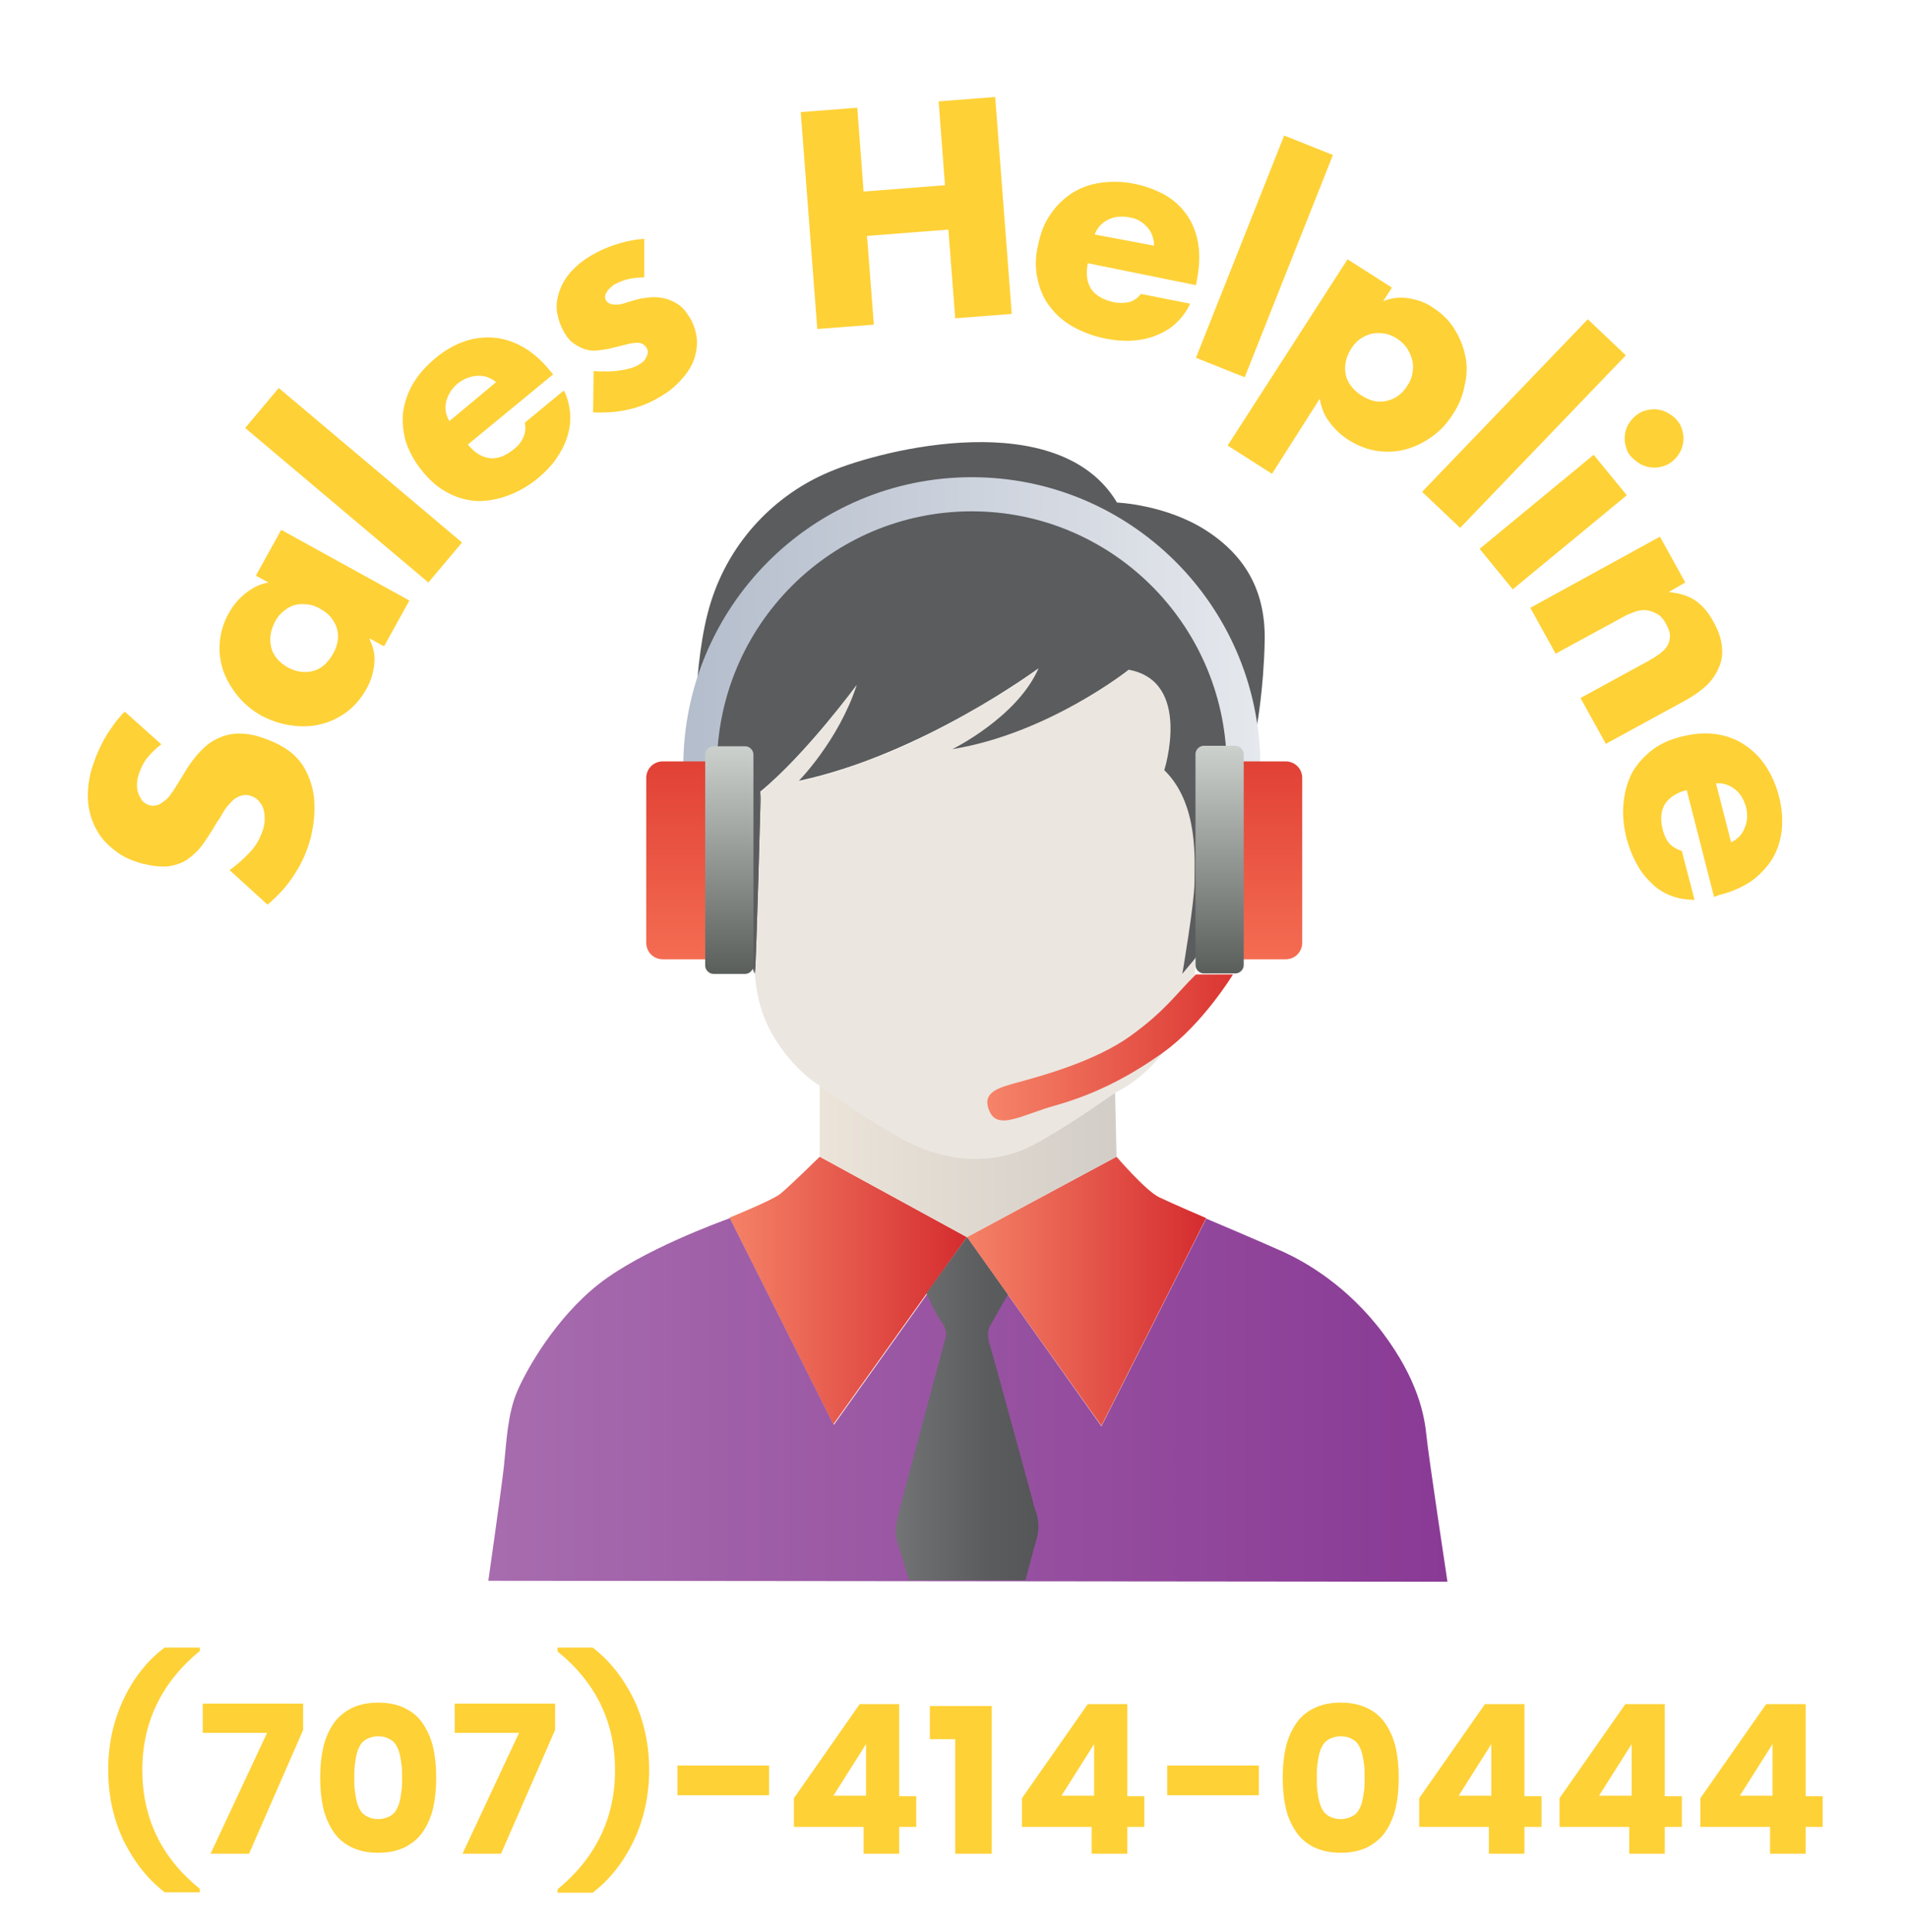 <?xml version="1.0" encoding="utf-8"?>
<!-- Generator: Adobe Illustrator 21.0.0, SVG Export Plug-In . SVG Version: 6.00 Build 0)  -->
<svg version="1.1" id="Layer_1" xmlns="http://www.w3.org/2000/svg" xmlns:xlink="http://www.w3.org/1999/xlink" x="0px" y="0px"
	 viewBox="0 0 391.5 396.4" style="enable-background:new 0 0 391.5 396.4;" xml:space="preserve">
<style type="text/css">
	.st0{fill:url(#SVGID_1_);}
	.st1{fill:url(#SVGID_2_);}
	.st2{fill:url(#SVGID_3_);}
	.st3{fill:url(#SVGID_4_);}
	.st4{fill:url(#SVGID_5_);}
	.st5{fill:#EBE6E0;}
	.st6{fill:#5B5C5E;}
	.st7{fill:url(#SVGID_6_);}
	.st8{fill:url(#SVGID_7_);}
	.st9{fill:url(#SVGID_8_);}
	.st10{fill:url(#SVGID_9_);}
	.st11{fill:url(#SVGID_10_);}
	.st12{fill:url(#SVGID_11_);}
	.st13{fill:#FED136;}
	.st14{enable-background:new    ;}
</style>
<g>
	<g>
		<g>
			<g>
				<g>
					
						<linearGradient id="SVGID_1_" gradientUnits="userSpaceOnUse" x1="100.2" y1="389.2" x2="297" y2="389.2" gradientTransform="matrix(1 0 0 1 0 -102)">
						<stop  offset="0" style="stop-color:#A76CAE"/>
						<stop  offset="1" style="stop-color:#893A95"/>
					</linearGradient>
					<path class="st0" d="M100.2,324.3c0,0,2.7-18.9,3.2-23.5s0.7-10.6,2.7-15.3c2-4.7,8-15.2,16.8-22.1s24.7-12.7,26.9-13.5
						l21.3,42.4l27.4-38.4l27.5,38.7l21.5-42.6c0,0,11.6,4.9,16,6.9c4.3,2,12.9,6.8,20.2,16.5c7.3,9.7,8.6,17.1,9,21.2
						s4.3,29.9,4.3,29.9L100.2,324.3L100.2,324.3z"/>
					
						<linearGradient id="SVGID_2_" gradientUnits="userSpaceOnUse" x1="149.7" y1="366.75" x2="198.4" y2="366.75" gradientTransform="matrix(1 0 0 1 0 -102)">
						<stop  offset="0" style="stop-color:#F58267"/>
						<stop  offset="1" style="stop-color:#D52C2F"/>
					</linearGradient>
					<path class="st1" d="M198.4,253.8L171,292.2l-21.3-42.4c0,0,8.6-3.5,10.3-4.8s8.2-7.7,8.2-7.7L198.4,253.8z"/>
					
						<linearGradient id="SVGID_3_" gradientUnits="userSpaceOnUse" x1="198.4" y1="366.9" x2="247.45" y2="366.9" gradientTransform="matrix(1 0 0 1 0 -102)">
						<stop  offset="0" style="stop-color:#F58267"/>
						<stop  offset="1" style="stop-color:#D52C2F"/>
					</linearGradient>
					<path class="st2" d="M198.4,253.8l30.7-16.5c0,0,5.9,6.9,8.7,8.3c2.7,1.3,9.7,4.3,9.7,4.3L226,292.5L198.4,253.8z"/>
					
						<linearGradient id="SVGID_4_" gradientUnits="userSpaceOnUse" x1="183.845" y1="391" x2="213.106" y2="391" gradientTransform="matrix(1 0 0 1 0 -102)">
						<stop  offset="0" style="stop-color:#737476"/>
						<stop  offset="0.158" style="stop-color:#6C6D6F"/>
						<stop  offset="0.639" style="stop-color:#5B5C5E"/>
						<stop  offset="1" style="stop-color:#555658"/>
					</linearGradient>
					<path class="st3" d="M198.4,253.8l8.4,11.8l-3.6,6.3c0,0-0.9,1.3-0.2,3.6s9.4,34.2,9.4,34.2s1.2,2.6,0.4,5.6s-2.4,8.9-2.4,8.9
						h-23.9c0,0-1.9-6.5-2.3-7.6s-0.7-2.4,0-5.4s9.8-36.7,9.8-36.7s0.6-1.4-0.8-3.3s-3.1-5.9-3.1-5.9L198.4,253.8z"/>
				</g>
				
					<linearGradient id="SVGID_5_" gradientUnits="userSpaceOnUse" x1="168.2" y1="340.2" x2="229.1" y2="340.2" gradientTransform="matrix(1 0 0 1 0 -102)">
					<stop  offset="0" style="stop-color:#ECE4D9"/>
					<stop  offset="1" style="stop-color:#D2CDC7"/>
				</linearGradient>
				<path class="st4" d="M229.1,237.3l-30.7,16.5l-30.2-16.5v-14.7c0,0,7,5.4,16.8,10.9s19.4,4.9,25.8,1.9c6.4-3,18-11.3,18-11.3
					L229.1,237.3z"/>
				<path class="st5" d="M245.2,180.9c0,4.2-2.5,18.9-2.5,18.9l2.5-3v3.3c0,0-1.7,16.6-16.4,24.1c0,0-11.6,8.2-18,11.3
					c-6.4,3-16,3.6-25.8-1.9s-16.8-10.9-16.8-10.9s-5.4-2.9-9.9-10.8c-2.2-4-3.1-8-3.4-12c-0.3-4-0.1-8-0.2-11.7
					c-0.1-7.3,1.3-25.7,1.3-25.7c9.3-7.6,19.8-21.9,19.8-21.9c-3.7,11.4-11.9,19.7-11.9,19.7c2-0.4,4-0.9,6-1.5
					c0.7-0.2,1.4-0.4,2.1-0.6c0.4-0.1,0.8-0.3,1.2-0.4c0.4-0.1,0.8-0.3,1.1-0.4c0.4-0.1,0.8-0.3,1.1-0.4c0.4-0.1,0.8-0.3,1.1-0.4
					c0.4-0.1,0.8-0.3,1.1-0.4c0.4-0.1,0.7-0.3,1.1-0.4c0.4-0.1,0.7-0.3,1.1-0.4c0.3-0.1,0.6-0.3,1-0.4c0.4-0.1,0.7-0.3,1.1-0.4
					c0.7-0.3,1.4-0.6,2.1-0.9c0.2-0.1,0.4-0.2,0.7-0.3c1.9-0.8,3.7-1.7,5.5-2.6c0.3-0.2,0.7-0.3,1-0.5s0.6-0.3,1-0.5
					c3.2-1.6,6.1-3.2,8.7-4.8c0.2-0.1,0.4-0.2,0.6-0.4c0.1,0,0.1-0.1,0.2-0.1c0.1-0.1,0.3-0.1,0.4-0.2c1.1-0.7,2.2-1.3,3.1-1.9
					c0.2-0.1,0.3-0.2,0.5-0.3c0,0,0,0,0.1,0c0.1-0.1,0.2-0.1,0.3-0.2c0.5-0.3,1.1-0.7,1.6-1c0.1-0.1,0.2-0.1,0.3-0.2
					c3.1-2,5-3.4,5.1-3.5c-0.1,0.3-0.3,0.6-0.4,0.9c-0.2,0.3-0.3,0.6-0.5,0.9l0,0c-0.2,0.3-0.3,0.6-0.5,0.9l0,0
					c-0.3,0.4-0.6,0.9-0.9,1.3c-0.3,0.4-0.6,0.8-0.9,1.2c-0.3,0.4-0.7,0.8-1,1.2c-0.5,0.5-0.9,1-1.4,1.5c-5.4,5.4-12,8.6-12,8.6
					c19.6-3.3,36.2-16.3,36.2-16.3l0,0c8.7,1.7,9,10.3,8.3,15.9c0,0.1,0,0.2,0,0.3s0,0.2,0,0.3c-0.1,0.6-0.2,1.2-0.3,1.8
					c0,0.1-0.1,0.3-0.1,0.4c0,0.1-0.1,0.2-0.1,0.4s-0.1,0.3-0.1,0.5c-0.1,0.4-0.2,0.6-0.2,0.8v0.1c0,0.1,0,0.1,0,0.1v0.1l0,0
					c0.2,0.1,0.3,0.3,0.4,0.5c0.1,0.1,0.2,0.2,0.2,0.3c0.1,0.1,0.2,0.2,0.3,0.3c0.1,0.2,0.3,0.3,0.4,0.5c0.2,0.2,0.4,0.5,0.5,0.7
					c0.1,0.1,0.2,0.3,0.3,0.5c0.3,0.4,0.6,0.9,0.8,1.3c0.1,0.2,0.2,0.4,0.3,0.5c0.1,0.2,0.2,0.4,0.3,0.5c0.1,0.3,0.3,0.6,0.4,0.8
					c0.1,0.2,0.1,0.3,0.2,0.5c0,0,0,0,0,0.1c0.1,0.1,0.1,0.3,0.2,0.4c0.1,0.3,0.2,0.6,0.3,0.9c0.1,0.2,0.1,0.4,0.2,0.6
					c0.1,0.2,0.1,0.4,0.2,0.6c0,0.2,0.1,0.3,0.1,0.5s0.1,0.3,0.1,0.5s0.1,0.4,0.1,0.6c0,0.2,0.1,0.4,0.1,0.6c0,0.2,0.1,0.4,0.1,0.6
					c0.1,0.8,0.2,1.5,0.3,2.2c0,0.2,0,0.4,0.1,0.5c0,0.2,0,0.4,0.1,0.6c0,0.5,0.1,1,0.1,1.5c0,0.2,0,0.3,0,0.5L245.2,180.9
					L245.2,180.9z"/>
				<path class="st6" d="M156.1,162.3c0,0-0.9,34.6-1.2,37.4l0,0c-0.3-4-0.1-8-0.2-11.7C154.6,180.7,156.1,162.3,156.1,162.3z"/>
				<path class="st6" d="M156.1,162.3c0,0-0.9,34.6-1.2,37.4l0,0c-0.3-4-0.1-8-0.2-11.7C154.6,180.7,156.1,162.3,156.1,162.3z"/>
				<path class="st6" d="M142.6,156.3c0,0-0.7-20.4,3.3-32.9c4-12.6,13.3-22,24.3-26.6c11-4.7,47.1-13.6,59,6.3
					c0,0,10.1,0.4,18.4,5.8c8.3,5.4,12.1,12.8,11.9,22.6s-1.6,17.4-1.6,17.4l-6.5,37.2l-6.3,10.7l-2.5,3c0,0,2.5-14.6,2.5-18.9
					s0.9-16-6.2-22.9c0,0,5.8-18.2-7.3-20.6c0,0-16.5,13.1-36.2,16.3c0,0,13.3-6.5,17.7-16.6c0,0-23.9,17.7-49.2,23.1
					c0,0,8.2-8.3,11.9-19.7c0,0-10.5,14.3-19.8,21.9c0,0-0.9,34.6-1.2,37.4C154.9,199.7,143.6,168.5,142.6,156.3z"/>
			</g>
			
				<linearGradient id="SVGID_6_" gradientUnits="userSpaceOnUse" x1="140.2" y1="229.65" x2="258.6" y2="229.65" gradientTransform="matrix(1 0 0 1 0 -102)">
				<stop  offset="0" style="stop-color:#B4BDCC"/>
				<stop  offset="1" style="stop-color:#E5E8ED"/>
			</linearGradient>
			<path class="st7" d="M140.2,157.3c0-32.8,26.5-59.4,59.2-59.4c32.4,0,58.8,26.1,59.2,58.6l-6.9-0.2
				c-0.6-28.5-23.8-51.4-52.3-51.4c-28.9,0-52.3,23.5-52.3,52.5L140.2,157.3L140.2,157.3z"/>
			<g>
				
					<linearGradient id="SVGID_7_" gradientUnits="userSpaceOnUse" x1="138.65" y1="258.2" x2="138.65" y2="298.8" gradientTransform="matrix(1 0 0 1 0 -102)">
					<stop  offset="0" style="stop-color:#E14135"/>
					<stop  offset="1" style="stop-color:#F46C52"/>
				</linearGradient>
				<path class="st8" d="M144.7,196.8H136c-1.9,0-3.4-1.5-3.4-3.4v-33.8c0-1.9,1.5-3.4,3.4-3.4h8.7V196.8z"/>
				
					<linearGradient id="SVGID_8_" gradientUnits="userSpaceOnUse" x1="149.65" y1="301.8" x2="149.65" y2="255.154" gradientTransform="matrix(1 0 0 1 0 -102)">
					<stop  offset="0" style="stop-color:#595E5A"/>
					<stop  offset="1" style="stop-color:#CCD1CD"/>
				</linearGradient>
				<path class="st9" d="M154.6,198.1c0,0.9-0.8,1.7-1.7,1.7h-6.5c-0.9,0-1.7-0.8-1.7-1.7v-43.3c0-0.9,0.8-1.7,1.7-1.7h6.5
					c0.9,0,1.7,0.8,1.7,1.7V198.1z"/>
			</g>
			
				<linearGradient id="SVGID_9_" gradientUnits="userSpaceOnUse" x1="202.585" y1="316.881" x2="253" y2="316.881" gradientTransform="matrix(1 0 0 1 0 -102)">
				<stop  offset="0" style="stop-color:#F68469"/>
				<stop  offset="1" style="stop-color:#DB3632"/>
			</linearGradient>
			<path class="st10" d="M253,199.9c0,0-6.2,10.2-14.3,16s-15.4,9-22.2,10.9s-11.8,5.2-13.5,1.1c-1.7-4,2.1-4.8,6.4-6
				c4.4-1.2,15.4-4.2,22.6-9.4s9.3-8.6,13.4-12.6H253L253,199.9z"/>
			<g>
				
					<linearGradient id="SVGID_10_" gradientUnits="userSpaceOnUse" x1="1589.388" y1="258.2" x2="1589.388" y2="298.8" gradientTransform="matrix(-1 0 0 1 1850.538 -102)">
					<stop  offset="0" style="stop-color:#E14135"/>
					<stop  offset="1" style="stop-color:#F46C52"/>
				</linearGradient>
				<path class="st11" d="M255.1,156.2h8.7c1.9,0,3.4,1.5,3.4,3.4v33.8c0,1.9-1.5,3.4-3.4,3.4h-8.7L255.1,156.2L255.1,156.2z"/>
				
					<linearGradient id="SVGID_11_" gradientUnits="userSpaceOnUse" x1="1600.288" y1="301.7" x2="1600.288" y2="255.054" gradientTransform="matrix(-1 0 0 1 1850.538 -102)">
					<stop  offset="0" style="stop-color:#595E5A"/>
					<stop  offset="1" style="stop-color:#CCD1CD"/>
				</linearGradient>
				<path class="st12" d="M245.3,198c0,0.9,0.8,1.7,1.7,1.7h6.5c0.9,0,1.7-0.8,1.7-1.7v-43.3c0-0.9-0.8-1.7-1.7-1.7H247
					c-0.9,0-1.7,0.8-1.7,1.7V198z"/>
			</g>
		</g>
		<g>
			<path class="st13" d="M33.1,152.7c-1.1,0.8-2.1,1.8-3,2.9c-0.8,1.1-1.4,2.4-1.8,3.8c-0.1,0.5-0.2,1.1-0.2,1.7
				c0,0.6,0.1,1.2,0.3,1.7c0.2,0.6,0.5,1,0.8,1.5c0.4,0.4,0.8,0.7,1.5,0.9c0.6,0.2,1.2,0.1,1.8-0.1c0.5-0.2,1-0.6,1.5-1
				s0.9-0.9,1.2-1.4c0.4-0.5,0.7-1,1-1.5l1.6-2.6c0.8-1.4,1.7-2.6,2.7-3.8c1-1.1,2-2.1,3.2-2.8s2.5-1.2,3.9-1.4s3-0.1,4.8,0.3
				c2.1,0.6,4.2,1.4,6.1,2.6c1.9,1.2,3.4,2.8,4.4,4.9c1,2.1,1.6,4.3,1.6,6.6c0.1,2.3-0.2,4.5-0.7,6.7c-0.7,2.7-1.8,5.3-3.4,7.7
				c-1.5,2.4-3.4,4.4-5.5,6.2l-7.8-7.1c1.6-1.1,3-2.4,4.3-3.8c1.3-1.4,2.2-3.1,2.7-5c0.2-0.6,0.2-1.3,0.2-2s-0.1-1.3-0.3-1.9
				c-0.2-0.6-0.6-1.1-1-1.6c-0.5-0.5-1.1-0.8-1.8-1c-0.8-0.2-1.5-0.1-2.2,0.2s-1.3,0.8-1.8,1.4c-0.6,0.6-1.1,1.3-1.5,2
				s-0.8,1.4-1.2,1.9c-0.9,1.6-1.9,3.1-2.8,4.4c-0.9,1.3-2,2.3-3.1,3.1s-2.5,1.3-3.9,1.5c-1.5,0.2-3.3,0-5.4-0.5
				c-2.2-0.6-4.1-1.4-5.7-2.7c-1.6-1.2-2.9-2.6-3.8-4.3c-0.9-1.6-1.5-3.5-1.7-5.4c-0.2-2,0-4.1,0.5-6.3c0.3-1.1,0.7-2.2,1.1-3.3
				c0.5-1.2,1-2.3,1.6-3.4c0.6-1.1,1.3-2.1,2-3.1s1.5-1.9,2.3-2.7L33.1,152.7z"/>
			<path class="st13" d="M84,123.2l-5.2,9.4l-2.9-1.6l-0.1,0.1c0.8,1.6,1.2,3.2,1,5.1s-0.7,3.5-1.6,5.1c-1.1,2-2.5,3.6-4.1,4.8
				c-1.7,1.2-3.5,2.1-5.4,2.5c-2,0.5-4,0.5-6.1,0.2s-4.1-1-6-2c-1.9-1.1-3.5-2.4-4.8-4s-2.3-3.3-3-5.2c-0.6-1.9-0.9-3.8-0.7-5.9
				c0.2-2.1,0.8-4.1,1.9-6c0.9-1.6,2-2.9,3.4-4s2.9-1.9,4.7-2.2l-2.6-1.4l5.2-9.4L84,123.2z M56.4,127.6c-0.5,1-0.8,1.9-0.9,2.8
				c-0.1,0.9,0,1.8,0.2,2.6s0.7,1.6,1.2,2.2c0.6,0.7,1.3,1.2,2.1,1.7c1.7,0.9,3.4,1.2,5.1,0.8s3.1-1.6,4.2-3.5s1.3-3.7,0.8-5.4
				c-0.6-1.7-1.7-3-3.4-3.9c-0.8-0.5-1.7-0.8-2.6-0.9c-0.9-0.1-1.7-0.1-2.5,0.1s-1.6,0.6-2.3,1.2C57.5,125.9,56.9,126.6,56.4,127.6z
				"/>
			<path class="st13" d="M94.8,111.3l-6.9,8.2L50.3,87.8l6.9-8.2L94.8,111.3z"/>
			<path class="st13" d="M113.5,76.8L96,91.2c1.4,1.7,2.9,2.6,4.5,2.8c1.6,0.2,3.3-0.5,5-1.9c0.9-0.7,1.5-1.5,1.9-2.4s0.5-1.9,0.3-3
				l8-6.6c0.8,1.6,1.2,3.3,1.3,5c0.1,1.7-0.2,3.3-0.7,4.8s-1.3,3-2.3,4.4s-2.2,2.6-3.5,3.7c-1.9,1.6-4,2.8-6.1,3.6
				c-2.1,0.8-4.2,1.2-6.3,1.2c-2.1-0.1-4.1-0.6-6-1.6c-2-1-3.8-2.5-5.4-4.5c-1.6-1.9-2.7-4-3.4-6c-0.6-2.1-0.8-4.1-0.6-6.1
				c0.3-2,0.9-3.9,2-5.8s2.6-3.6,4.5-5.2c2-1.7,4.1-2.9,6.2-3.6s4.1-0.9,6.2-0.7c2,0.2,4,0.9,5.9,2s3.7,2.7,5.3,4.7L113.5,76.8z
				 M101.8,78.4c-1.1-0.9-2.4-1.4-3.9-1.3c-1.4,0.1-2.7,0.6-3.9,1.5c-1.2,1-2,2.2-2.4,3.6s-0.2,2.8,0.6,4.2L101.8,78.4z"/>
			<path class="st13" d="M132.2,56.9c-0.9,0-1.9,0.1-3,0.3s-2,0.6-2.8,1c-0.3,0.1-0.6,0.3-0.9,0.6s-0.6,0.5-0.8,0.8
				c-0.2,0.3-0.4,0.6-0.5,0.9c-0.1,0.3-0.1,0.7,0.1,1c0.2,0.5,0.6,0.7,1.1,0.9c0.5,0.1,1,0.1,1.5,0.1c0.5-0.1,1.1-0.2,1.6-0.4
				s1-0.3,1.3-0.4c1.2-0.4,2.4-0.6,3.6-0.7c1.2-0.1,2.2,0,3.3,0.3c1,0.3,2,0.8,2.8,1.4c0.9,0.7,1.6,1.7,2.3,2.9
				c0.9,1.8,1.3,3.5,1.2,5.1s-0.5,3.2-1.3,4.6s-1.9,2.7-3.2,3.9c-1.3,1.2-2.8,2.1-4.3,2.9c-1.9,1-4,1.7-6.1,2.1
				c-2.1,0.4-4.3,0.5-6.4,0.4l0.1-8.5c0.7,0.1,1.4,0.1,2.2,0.1c0.8,0,1.6,0,2.4-0.1s1.6-0.2,2.4-0.4c0.8-0.2,1.4-0.4,2-0.7
				c0.3-0.2,0.6-0.4,0.9-0.6c0.3-0.2,0.6-0.5,0.8-0.9c0.2-0.3,0.3-0.7,0.4-1c0.1-0.3,0-0.7-0.2-1.1c-0.3-0.5-0.7-0.8-1.2-1
				c-0.5-0.1-1.1-0.1-1.7,0c-0.7,0.1-1.4,0.3-2.2,0.5s-1.6,0.4-2.5,0.6c-0.8,0.2-1.7,0.3-2.6,0.4s-1.7,0-2.6-0.3
				c-0.8-0.3-1.6-0.7-2.4-1.3c-0.8-0.6-1.5-1.6-2.1-2.8c-0.8-1.7-1.2-3.3-1.2-4.8c0.1-1.6,0.5-3,1.2-4.4s1.7-2.6,2.9-3.7
				s2.6-2,4.1-2.8s3.1-1.4,4.8-1.9c1.7-0.5,3.3-0.8,5-0.9V56.9z"/>
			<path class="st13" d="M193.9,38l-1.3-17.2l11.6-0.9l3.4,44.5L196,65.3l-1.4-18.2l-16.7,1.3l1.4,18.2l-11.6,0.9L164.3,23l11.6-0.9
				l1.3,17.2L193.9,38z"/>
			<path class="st13" d="M245.4,58.5L223.2,54c-0.4,2.2-0.2,3.9,0.7,5.3c0.9,1.3,2.4,2.2,4.6,2.7c1.1,0.2,2.1,0.2,3.1,0
				c0.9-0.2,1.8-0.8,2.5-1.7l10.1,2c-0.8,1.7-1.8,3-3,4.1s-2.6,1.9-4.2,2.5c-1.5,0.6-3.2,0.9-4.9,1s-3.4-0.1-5.1-0.4
				c-2.5-0.5-4.7-1.3-6.7-2.4s-3.6-2.5-4.8-4.1c-1.3-1.6-2.1-3.5-2.6-5.7s-0.5-4.5,0.1-7c0.5-2.5,1.3-4.6,2.6-6.4
				c1.2-1.8,2.7-3.2,4.4-4.3s3.7-1.8,5.8-2.1c2.2-0.3,4.5-0.3,6.9,0.2c2.6,0.5,4.8,1.4,6.7,2.5c1.9,1.2,3.3,2.6,4.4,4.3
				c1.1,1.7,1.8,3.7,2.1,5.8s0.2,4.5-0.3,7.1L245.4,58.5z M236.8,50.4c0-1.5-0.5-2.8-1.4-3.8c-1-1.1-2.2-1.8-3.6-2
				c-1.5-0.3-3-0.2-4.3,0.4c-1.3,0.6-2.3,1.6-2.9,3.1L236.8,50.4z"/>
			<path class="st13" d="M255.4,77.4l-10-4l18.1-45.6l10,4L255.4,77.4z"/>
			<path class="st13" d="M283.8,61.8L283.8,61.8c1.7-0.7,3.5-0.9,5.3-0.6c1.8,0.3,3.5,0.9,4.9,1.9c1.9,1.2,3.4,2.7,4.5,4.5
				s1.8,3.6,2.2,5.6s0.3,4-0.2,6c-0.4,2.1-1.2,4-2.4,5.8c-1.2,1.9-2.6,3.4-4.3,4.6c-1.7,1.2-3.5,2.1-5.4,2.6s-3.9,0.6-5.9,0.3
				c-2-0.3-4-1.1-5.9-2.3c-1.5-1-2.8-2.2-3.8-3.6c-1.1-1.4-1.7-3-2-4.8L261,97.2l-9.1-5.8l24.6-38.2l9.1,5.8L283.8,61.8z
				 M286.7,69.5c-0.9-0.6-1.9-1-2.8-1.1s-1.8-0.1-2.6,0.1c-0.8,0.2-1.6,0.6-2.3,1.1c-0.7,0.5-1.3,1.2-1.8,2c-1,1.6-1.4,3.3-1.1,5.1
				c0.3,1.7,1.4,3.2,3.2,4.4c1.9,1.2,3.6,1.6,5.4,1.1c1.7-0.4,3.1-1.5,4.1-3.1c0.5-0.8,0.9-1.6,1-2.5c0.2-0.9,0.2-1.7,0-2.6
				c-0.2-0.8-0.5-1.6-1-2.4C288.3,70.8,287.6,70.1,286.7,69.5z"/>
			<path class="st13" d="M299.6,108.3l-7.8-7.4l34-35.4l7.8,7.4L299.6,108.3z"/>
			<path class="st13" d="M310.4,120.9l-6.8-8.3L327,93.3l6.8,8.3L310.4,120.9z M344.1,86.2c0.5,0.6,0.9,1.3,1.1,2.1
				c0.2,0.8,0.3,1.5,0.2,2.3c-0.1,0.8-0.3,1.5-0.7,2.2c-0.4,0.7-0.9,1.3-1.5,1.8s-1.3,0.9-2.1,1.1c-0.8,0.2-1.5,0.3-2.3,0.2
				c-0.8-0.1-1.5-0.3-2.2-0.7c-0.7-0.4-1.3-0.9-1.9-1.5s-0.9-1.3-1.1-2.1s-0.3-1.5-0.2-2.3c0.1-0.8,0.3-1.5,0.7-2.2
				c0.4-0.7,0.9-1.3,1.5-1.8s1.3-0.9,2.1-1.1s1.5-0.3,2.3-0.2c0.8,0.1,1.5,0.3,2.2,0.7C342.9,85.1,343.6,85.6,344.1,86.2z"/>
			<path class="st13" d="M342.5,121.4l0.1,0.1c2.2,0.2,4,0.8,5.4,1.8s2.6,2.4,3.6,4.3c1,1.8,1.6,3.5,1.7,5c0.2,1.6,0,3-0.6,4.3
				c-0.5,1.3-1.4,2.6-2.5,3.7c-1.2,1.1-2.6,2.1-4.2,3l-16.5,9l-5.2-9.4l13-7.1c0.6-0.3,1.3-0.7,2.1-1.2c0.8-0.5,1.5-1,2.1-1.6
				s1-1.4,1.1-2.2c0.2-0.9-0.1-1.9-0.7-3c-0.5-1-1.1-1.7-1.8-2.1c-0.7-0.4-1.4-0.7-2.2-0.8c-0.8-0.1-1.6,0-2.4,0.3s-1.7,0.6-2.5,1.1
				l-13.8,7.5l-5.2-9.4l26.6-14.6l5.2,9.4L342.5,121.4z"/>
			<path class="st13" d="M351.7,184l-5.6-21.9c-2.1,0.5-3.6,1.5-4.5,2.9c-0.8,1.4-1,3.1-0.4,5.3c0.3,1.1,0.7,2,1.3,2.7
				c0.6,0.7,1.5,1.2,2.6,1.6l2.6,10c-1.8,0-3.5-0.3-5-0.9c-1.5-0.6-2.9-1.5-4-2.7c-1.2-1.1-2.2-2.5-3-4s-1.4-3.1-1.9-4.8
				c-0.6-2.4-0.9-4.8-0.7-7.1c0.2-2.3,0.7-4.3,1.6-6.2c0.9-1.8,2.3-3.4,4-4.8c1.7-1.4,3.9-2.4,6.4-3c2.4-0.6,4.7-0.8,6.9-0.5
				c2.2,0.3,4.1,1,5.8,2.1c1.7,1.1,3.2,2.5,4.4,4.3c1.2,1.8,2.2,3.9,2.8,6.3c0.7,2.6,0.8,4.9,0.6,7.1c-0.3,2.2-0.9,4.1-2,5.9
				c-1.1,1.7-2.5,3.2-4.3,4.5c-1.8,1.2-4,2.2-6.5,2.8L351.7,184z M355.2,172.8c1.3-0.6,2.3-1.6,2.8-3c0.6-1.3,0.6-2.7,0.3-4.1
				c-0.4-1.5-1.1-2.8-2.2-3.7s-2.4-1.4-4-1.3L355.2,172.8z"/>
		</g>
	</g>
	<g class="st14">
		<path class="st13" d="M25.4,377.7c-2.1-4.4-3.2-9.3-3.2-14.6c0-5.3,1.1-10.2,3.2-14.6s4.9-7.9,8.4-10.5h7.2v0.7
			c-7.8,6.4-11.8,14.6-11.8,24.4c0,9.9,3.9,18,11.8,24.4v0.7h-7.2C30.4,385.6,27.6,382.1,25.4,377.7z"/>
		<path class="st13" d="M41.6,349.5h20.6v5.4l-11.1,25.4h-7.9l11.6-24.8H41.6V349.5z"/>
		<path class="st13" d="M72,350.5c1.6-0.8,3.4-1.2,5.6-1.2c2.2,0,4,0.4,5.6,1.2c1.6,0.8,2.8,1.9,3.7,3.3s1.6,3,2,4.8
			c0.4,1.8,0.6,3.8,0.6,6.1c0,2.3-0.2,4.3-0.6,6.1c-0.4,1.8-1.1,3.4-2,4.8s-2.2,2.5-3.7,3.3c-1.6,0.8-3.4,1.2-5.6,1.2
			c-2.2,0-4-0.4-5.6-1.2c-1.6-0.8-2.8-1.9-3.7-3.3c-0.9-1.4-1.6-3-2-4.8c-0.4-1.8-0.6-3.8-0.6-6.1c0-2.3,0.2-4.3,0.6-6.1
			c0.4-1.8,1.1-3.4,2-4.8C69.2,352.4,70.5,351.3,72,350.5z M79.8,356.7c-0.6-0.3-1.3-0.5-2.2-0.5c-0.8,0-1.5,0.2-2.2,0.5
			c-0.6,0.3-1.1,0.7-1.4,1.2c-0.3,0.5-0.6,1.1-0.8,1.9c-0.2,0.8-0.3,1.6-0.4,2.3c-0.1,0.7-0.1,1.6-0.1,2.6c0,1,0,1.9,0.1,2.6
			c0.1,0.7,0.2,1.5,0.4,2.3c0.2,0.8,0.5,1.4,0.8,1.9c0.3,0.5,0.8,0.9,1.4,1.2c0.6,0.3,1.3,0.5,2.2,0.5c0.8,0,1.5-0.2,2.2-0.5
			c0.6-0.3,1.1-0.7,1.4-1.2c0.3-0.5,0.6-1.1,0.8-1.9c0.2-0.8,0.3-1.6,0.4-2.3c0.1-0.7,0.1-1.6,0.1-2.6c0-1,0-1.9-0.1-2.6
			c-0.1-0.7-0.2-1.5-0.4-2.3c-0.2-0.8-0.5-1.4-0.8-1.9C80.9,357.4,80.4,357,79.8,356.7z"/>
		<path class="st13" d="M93.3,349.5h20.6v5.4l-11.1,25.4h-7.9l11.6-24.8H93.3V349.5z"/>
		<path class="st13" d="M130,348.5c2.1,4.4,3.2,9.3,3.2,14.6c0,5.3-1.1,10.2-3.2,14.6c-2.1,4.4-4.9,7.9-8.4,10.6h-7.2v-0.7
			c7.8-6.4,11.8-14.6,11.8-24.4c0-9.9-3.9-18-11.8-24.4V338h7.2C125,340.6,127.8,344.1,130,348.5z"/>
		<path class="st13" d="M139,368.3v-6.1h18.8v6.1H139z"/>
		<path class="st13" d="M177.2,380.3v-5.5h-14.3v-5.9l13.5-19.3h8.1v18.9h3.5v6.3h-3.5v5.5H177.2z M177.7,368.4v-10.6l-6.7,10.6
			H177.7z"/>
		<path class="st13" d="M196,380.3v-23.5h-5.2V350h12.7v30.3H196z"/>
		<path class="st13" d="M224,380.3v-5.5h-14.3v-5.9l13.5-19.3h8.1v18.9h3.5v6.3h-3.5v5.5H224z M224.5,368.4v-10.6l-6.7,10.6H224.5z"
			/>
		<path class="st13" d="M239.5,368.3v-6.1h18.8v6.1H239.5z"/>
		<path class="st13" d="M269.5,350.5c1.6-0.8,3.4-1.2,5.6-1.2c2.2,0,4,0.4,5.6,1.2c1.6,0.8,2.8,1.9,3.7,3.3s1.6,3,2,4.8
			c0.4,1.8,0.6,3.8,0.6,6.1c0,2.3-0.2,4.3-0.6,6.1c-0.4,1.8-1.1,3.4-2,4.8s-2.2,2.5-3.7,3.3c-1.6,0.8-3.4,1.2-5.6,1.2
			c-2.2,0-4-0.4-5.6-1.2c-1.6-0.8-2.8-1.9-3.7-3.3s-1.6-3-2-4.8c-0.4-1.8-0.6-3.8-0.6-6.1c0-2.3,0.2-4.3,0.6-6.1
			c0.4-1.8,1.1-3.4,2-4.8S267.9,351.3,269.5,350.5z M277.3,356.7c-0.6-0.3-1.3-0.5-2.2-0.5c-0.8,0-1.5,0.2-2.2,0.5
			c-0.6,0.3-1.1,0.7-1.4,1.2c-0.3,0.5-0.6,1.1-0.8,1.9c-0.2,0.8-0.3,1.6-0.4,2.3c-0.1,0.7-0.1,1.6-0.1,2.6c0,1,0,1.9,0.1,2.6
			s0.2,1.5,0.4,2.3c0.2,0.8,0.5,1.4,0.8,1.9c0.3,0.5,0.8,0.9,1.4,1.2c0.6,0.3,1.3,0.5,2.2,0.5c0.8,0,1.5-0.2,2.2-0.5
			c0.6-0.3,1.1-0.7,1.4-1.2c0.3-0.5,0.6-1.1,0.8-1.9s0.3-1.6,0.4-2.3s0.1-1.6,0.1-2.6c0-1,0-1.9-0.1-2.6c-0.1-0.7-0.2-1.5-0.4-2.3
			c-0.2-0.8-0.5-1.4-0.8-1.9C278.4,357.4,277.9,357,277.3,356.7z"/>
		<path class="st13" d="M305.5,380.3v-5.5h-14.3v-5.9l13.5-19.3h8.1v18.9h3.5v6.3h-3.5v5.5H305.5z M306,368.4v-10.6l-6.7,10.6H306z"
			/>
		<path class="st13" d="M334.3,380.3v-5.5H320v-5.9l13.5-19.3h8.1v18.9h3.5v6.3h-3.5v5.5H334.3z M334.8,368.4v-10.6l-6.7,10.6H334.8
			z"/>
		<path class="st13" d="M363.2,380.3v-5.5h-14.3v-5.9l13.5-19.3h8.1v18.9h3.5v6.3h-3.5v5.5H363.2z M363.7,368.4v-10.6l-6.7,10.6
			H363.7z"/>
	</g>
</g>
</svg>
